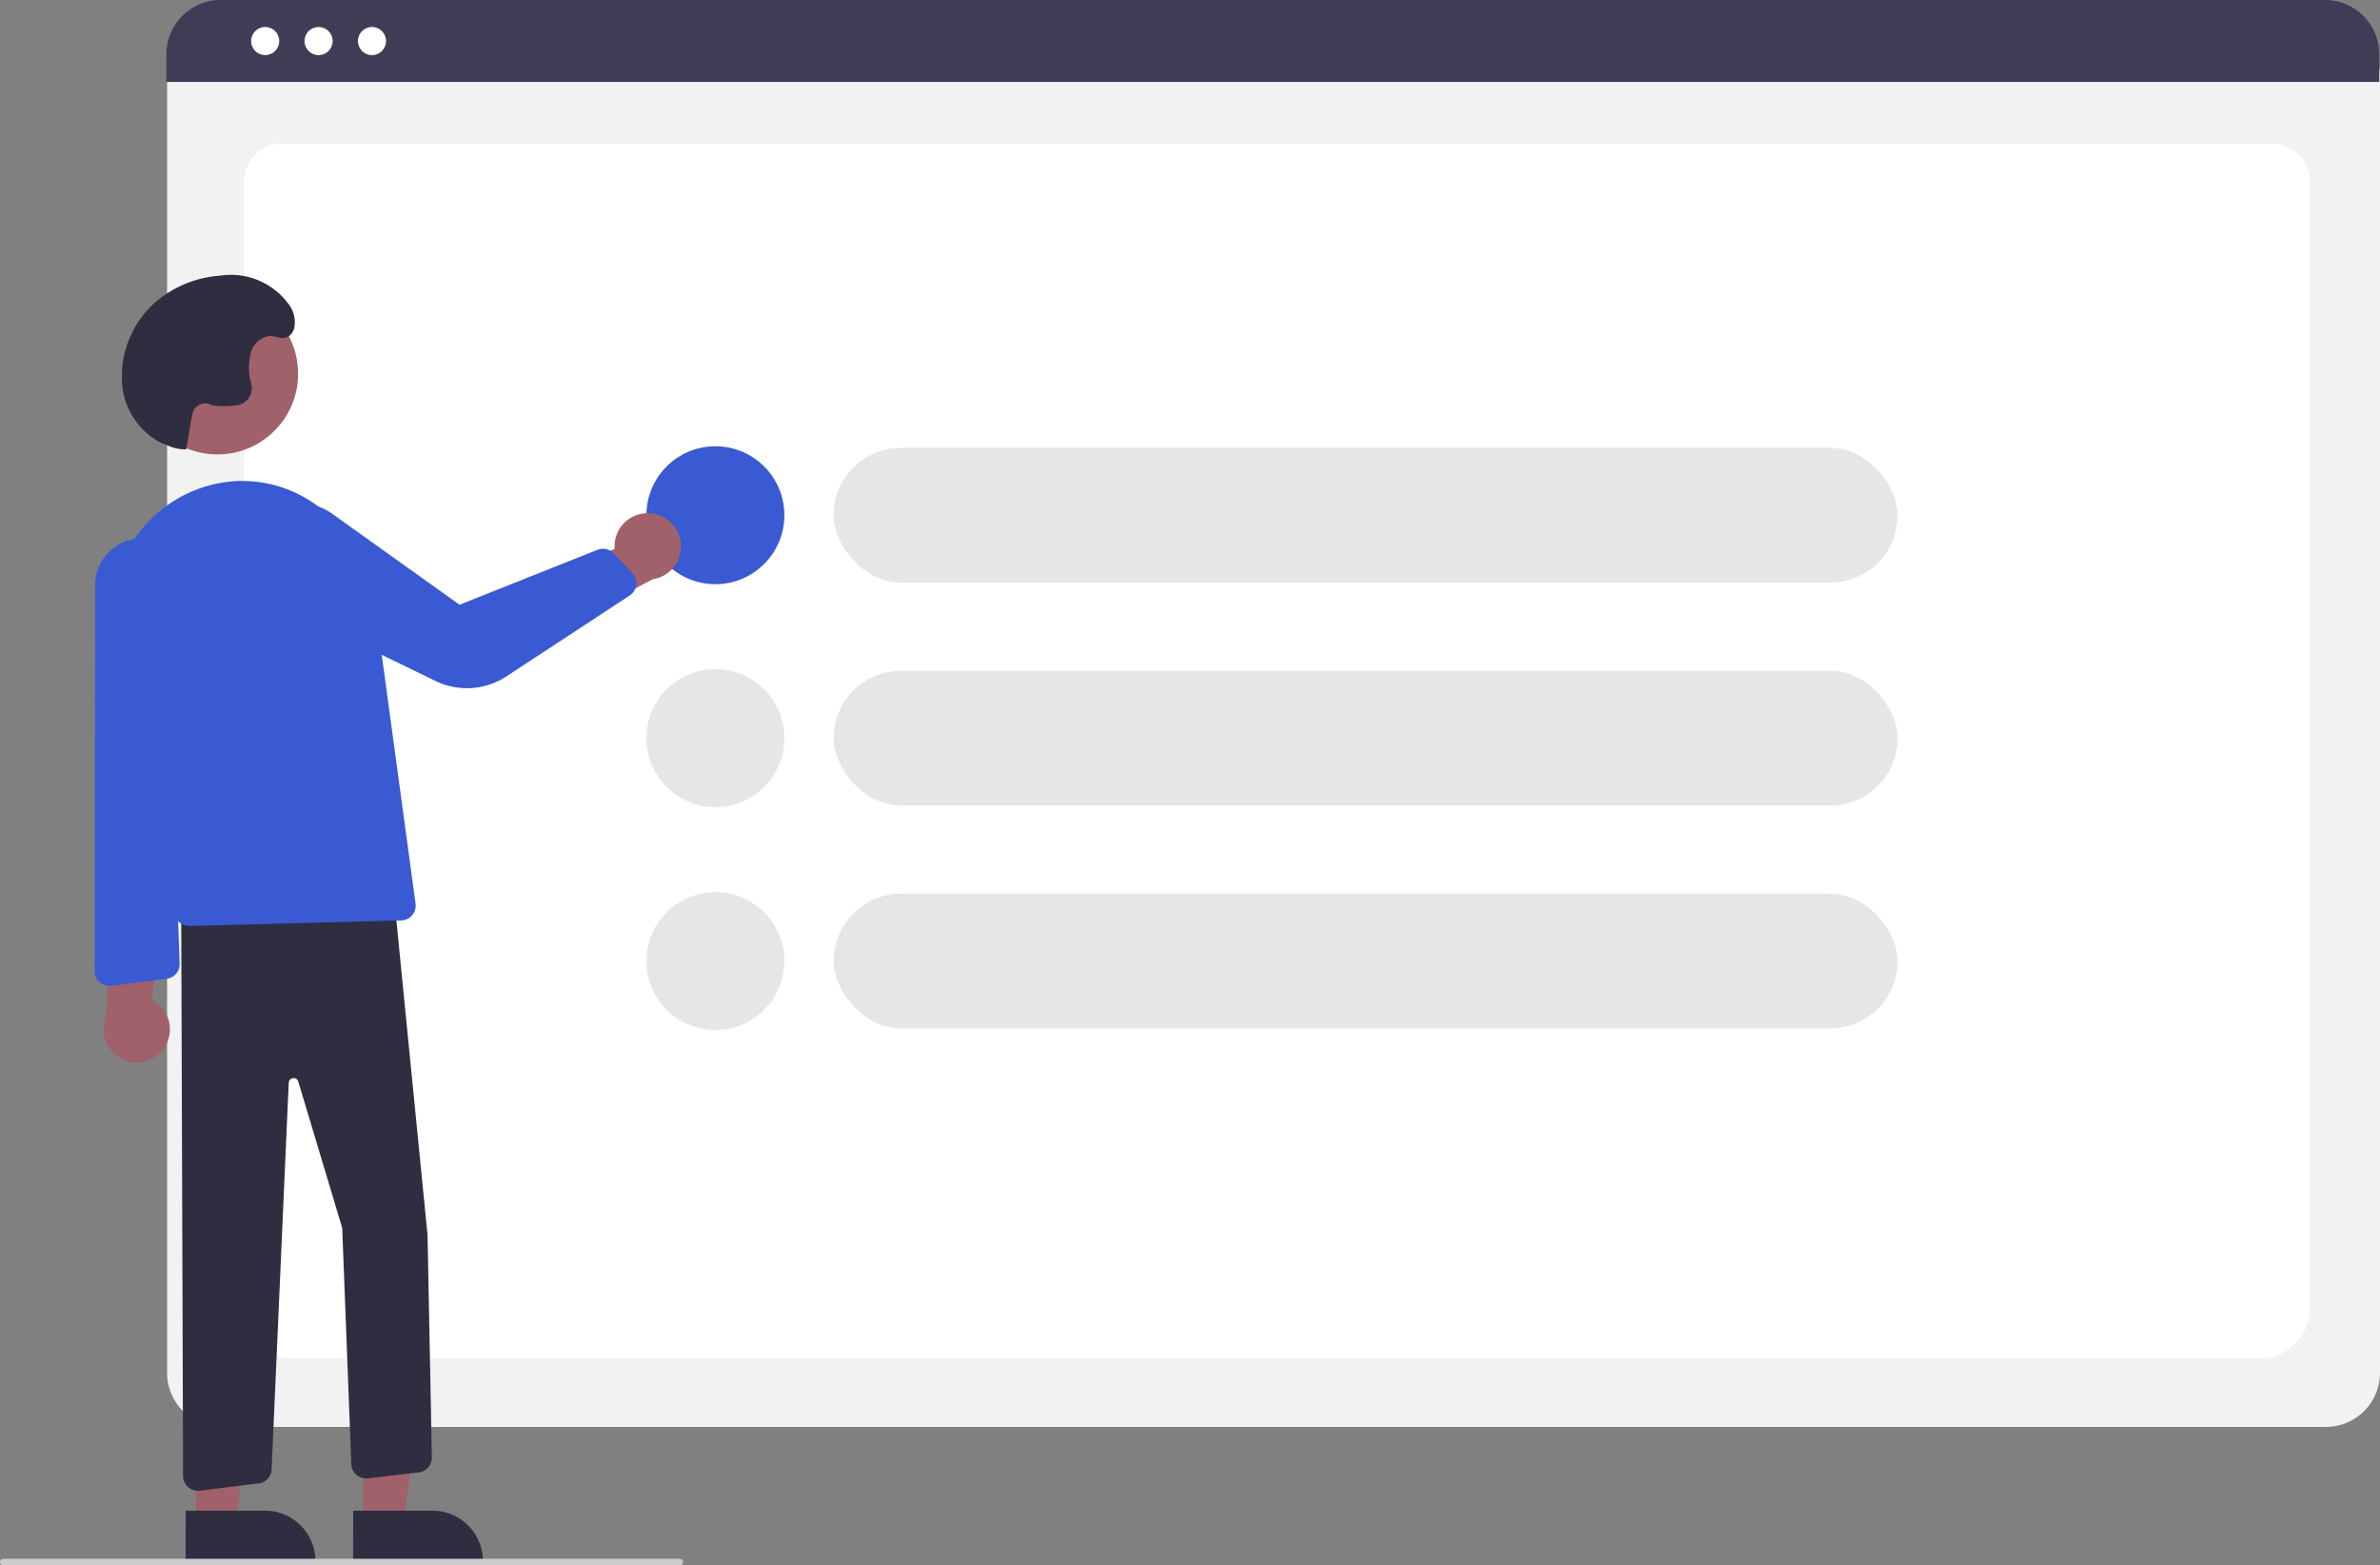 <svg xmlns="http://www.w3.org/2000/svg" width="180.855" height="118.957" viewBox="0 0 180.855 118.957">
  <rect x="0" y="0" width="180.855" height="118.957" fill="#808080" stroke="none"/>
  <g id="empty" transform="translate(0 0)">
    <path id="Path_1" data-name="Path 1" d="M452.562,328.209H292.641a4.122,4.122,0,0,1-4.118-4.118V225.48a3.02,3.02,0,0,1,3.017-3.017H453.611a3.072,3.072,0,0,1,3.069,3.069v98.559A4.122,4.122,0,0,1,452.562,328.209Z" transform="translate(-275.825 -219.767)" fill="#f2f2f2"/>
    <path id="Path_2" data-name="Path 2" d="M465.024,347.707H315.982a3.847,3.847,0,0,1-3.962-3.71V258.125a2.852,2.852,0,0,1,2.936-2.752H466a2.9,2.9,0,0,1,2.985,2.8V344A3.847,3.847,0,0,1,465.024,347.707Z" transform="translate(-293.458 -244.464)" fill="#fff"/>
    <path id="Path_3" data-name="Path 3" d="M456.449,217.884H288.292v-2.1a4.136,4.136,0,0,1,4.133-4.13H452.317a4.136,4.136,0,0,1,4.133,4.13Z" transform="translate(-275.651 -211.658)" fill="#3f3d56"/>
    <circle id="Ellipse_2" data-name="Ellipse 2" cx="1.069" cy="1.069" r="1.069" transform="translate(19.082 2.051)" fill="#fff"/>
    <circle id="Ellipse_3" data-name="Ellipse 3" cx="1.069" cy="1.069" r="1.069" transform="translate(23.139 2.051)" fill="#fff"/>
    <circle id="Ellipse_4" data-name="Ellipse 4" cx="1.069" cy="1.069" r="1.069" transform="translate(27.197 2.051)" fill="#fff"/>
    <rect id="Rectangle_2" data-name="Rectangle 2" width="80.854" height="10.238" rx="5.119" transform="translate(63.346 34.034)" fill="#e6e6e6"/>
    <rect id="Rectangle_3" data-name="Rectangle 3" width="80.854" height="10.238" rx="5.119" transform="translate(63.346 50.976)" fill="#e6e6e6"/>
    <rect id="Rectangle_4" data-name="Rectangle 4" width="80.854" height="10.238" rx="5.119" transform="translate(63.346 67.917)" fill="#e6e6e6"/>
    <circle id="Ellipse_5" data-name="Ellipse 5" cx="5.241" cy="5.241" r="5.241" transform="translate(49.121 50.854)" fill="#e6e6e6"/>
    <circle id="Ellipse_6" data-name="Ellipse 6" cx="5.241" cy="5.241" r="5.241" transform="translate(49.121 67.796)" fill="#e6e6e6"/>
    <circle id="Ellipse_7" data-name="Ellipse 7" cx="5.241" cy="5.241" r="5.241" transform="translate(49.121 33.913)" fill="#395ad2"/>
    <path id="Path_7" data-name="Path 7" d="M403,367.957a2.509,2.509,0,0,0-2.742,2.7l-8.162,3.592,3.893,2.513,7.154-3.8a2.523,2.523,0,0,0-.144-5.009Z" transform="translate(-353.548 -328.944)" fill="#a0616a"/>
    <circle id="Ellipse_8" data-name="Ellipse 8" cx="6.129" cy="6.129" r="6.129" transform="translate(10.395 22.274)" fill="#a0616a"/>
    <path id="Path_8" data-name="Path 8" d="M110.665,428.543h3.059l1.455-11.8h-4.515Z" transform="translate(-83.049 -312.744)" fill="#a0616a"/>
    <path id="Path_9" data-name="Path 9" d="M345.178,671.685H351.2a3.84,3.84,0,0,1,3.84,3.84v.125h-9.865Z" transform="translate(-318.341 -556.885)" fill="#2f2e41"/>
    <path id="Path_10" data-name="Path 10" d="M59.665,428.543h3.059l1.455-11.8H59.665Z" transform="translate(-44.776 -312.744)" fill="#a0616a"/>
    <path id="Path_11" data-name="Path 11" d="M294.178,671.685H300.2a3.84,3.84,0,0,1,3.84,3.84v.125h-9.865Z" transform="translate(-280.069 -556.885)" fill="#2f2e41"/>
    <path id="Path_12" data-name="Path 12" d="M293.333,527.125a1.124,1.124,0,0,1-.38-.839l-.144-44.221,15.977-.616.117,0,2.627,26.525.329,16.9a1.119,1.119,0,0,1-.991,1.137l-3.878.456a1.122,1.122,0,0,1-1.253-1.072l-.691-17.952-3.353-11.176a.374.374,0,0,0-.713.138l-1.3,29.388a1.121,1.121,0,0,1-.984,1.057l-4.478.551a1.12,1.12,0,0,1-.88-.272Z" transform="translate(-279.041 -414.12)" fill="#2f2e41"/>
    <path id="Path_13" data-name="Path 13" d="M275.588,391.093l-4.733-19.223c-1.475-5.99,1.894-12.021,7.511-13.444a9.532,9.532,0,0,1,7.763,1.384,11.013,11.013,0,0,1,4.662,7.684l3.092,22.757a1.123,1.123,0,0,1-1.083,1.274l-16.091.422h-.029A1.13,1.13,0,0,1,275.588,391.093Z" transform="translate(-262.305 -321.578)" fill="#395ad2"/>
    <path id="Path_14" data-name="Path 14" d="M327.411,378.5l-12-5.829a4.031,4.031,0,1,1,4.1-6.907l9.71,6.934,10.482-4.174a1.119,1.119,0,0,1,1.231.271l1.414,1.492a1.123,1.123,0,0,1-.2,1.711l-9.384,6.156a5.461,5.461,0,0,1-5.356.345Z" transform="translate(-294.299 -326.742)" fill="#395ad2"/>
    <path id="Path_15" data-name="Path 15" d="M279.653,308.72a3.222,3.222,0,0,1-1.4-.288c-.2-.086-.4-.157-.593-.243a5.555,5.555,0,0,1-2.9-4.963,7.563,7.563,0,0,1,2.336-5.5,8.412,8.412,0,0,1,5.1-2.2,5.427,5.427,0,0,1,5.326,2.288,2.207,2.207,0,0,1,.327,1.717,1.124,1.124,0,0,1-.271.476c-.5.5-.989.125-1.493.091a1.7,1.7,0,0,0-1.541,1.346,4.606,4.606,0,0,0,.055,2.343l0,.014a1.285,1.285,0,0,1-1.138,1.566,5.984,5.984,0,0,1-1.84,0,1.037,1.037,0,0,0-1.371.316,1.9,1.9,0,0,0-.173.571c-.244,1.271-.188,1.2-.433,2.468Z" transform="translate(-265.499 -274.572)" fill="#2f2e41"/>
    <path id="Path_16" data-name="Path 16" d="M273.7,493.246a2.509,2.509,0,0,0-.892-3.743l1.15-8.843-4.165,2.031-.453,8.086a2.523,2.523,0,0,0,4.36,2.469Z" transform="translate(-261.284 -413.53)" fill="#a0616a"/>
    <path id="Path_17" data-name="Path 17" d="M272.178,409.012a1.144,1.144,0,0,1-.234.055l-4.2.532a1.123,1.123,0,0,1-1.264-1.115l.033-29.353a3.56,3.56,0,0,1,3.035-3.5h0a3.541,3.541,0,0,1,4.03,3.845l-1.221,12.649.572,15.788A1.117,1.117,0,0,1,272.178,409.012Z" transform="translate(-259.28 -334.684)" fill="#395ad2"/>
    <path id="Path_18" data-name="Path 18" d="M289.295,686.841H237.888a.25.25,0,1,1,0-.5h51.407a.25.25,0,1,1,0,.5Z" transform="translate(-237.638 -567.884)" fill="#ccc"/>
  </g>
</svg>
